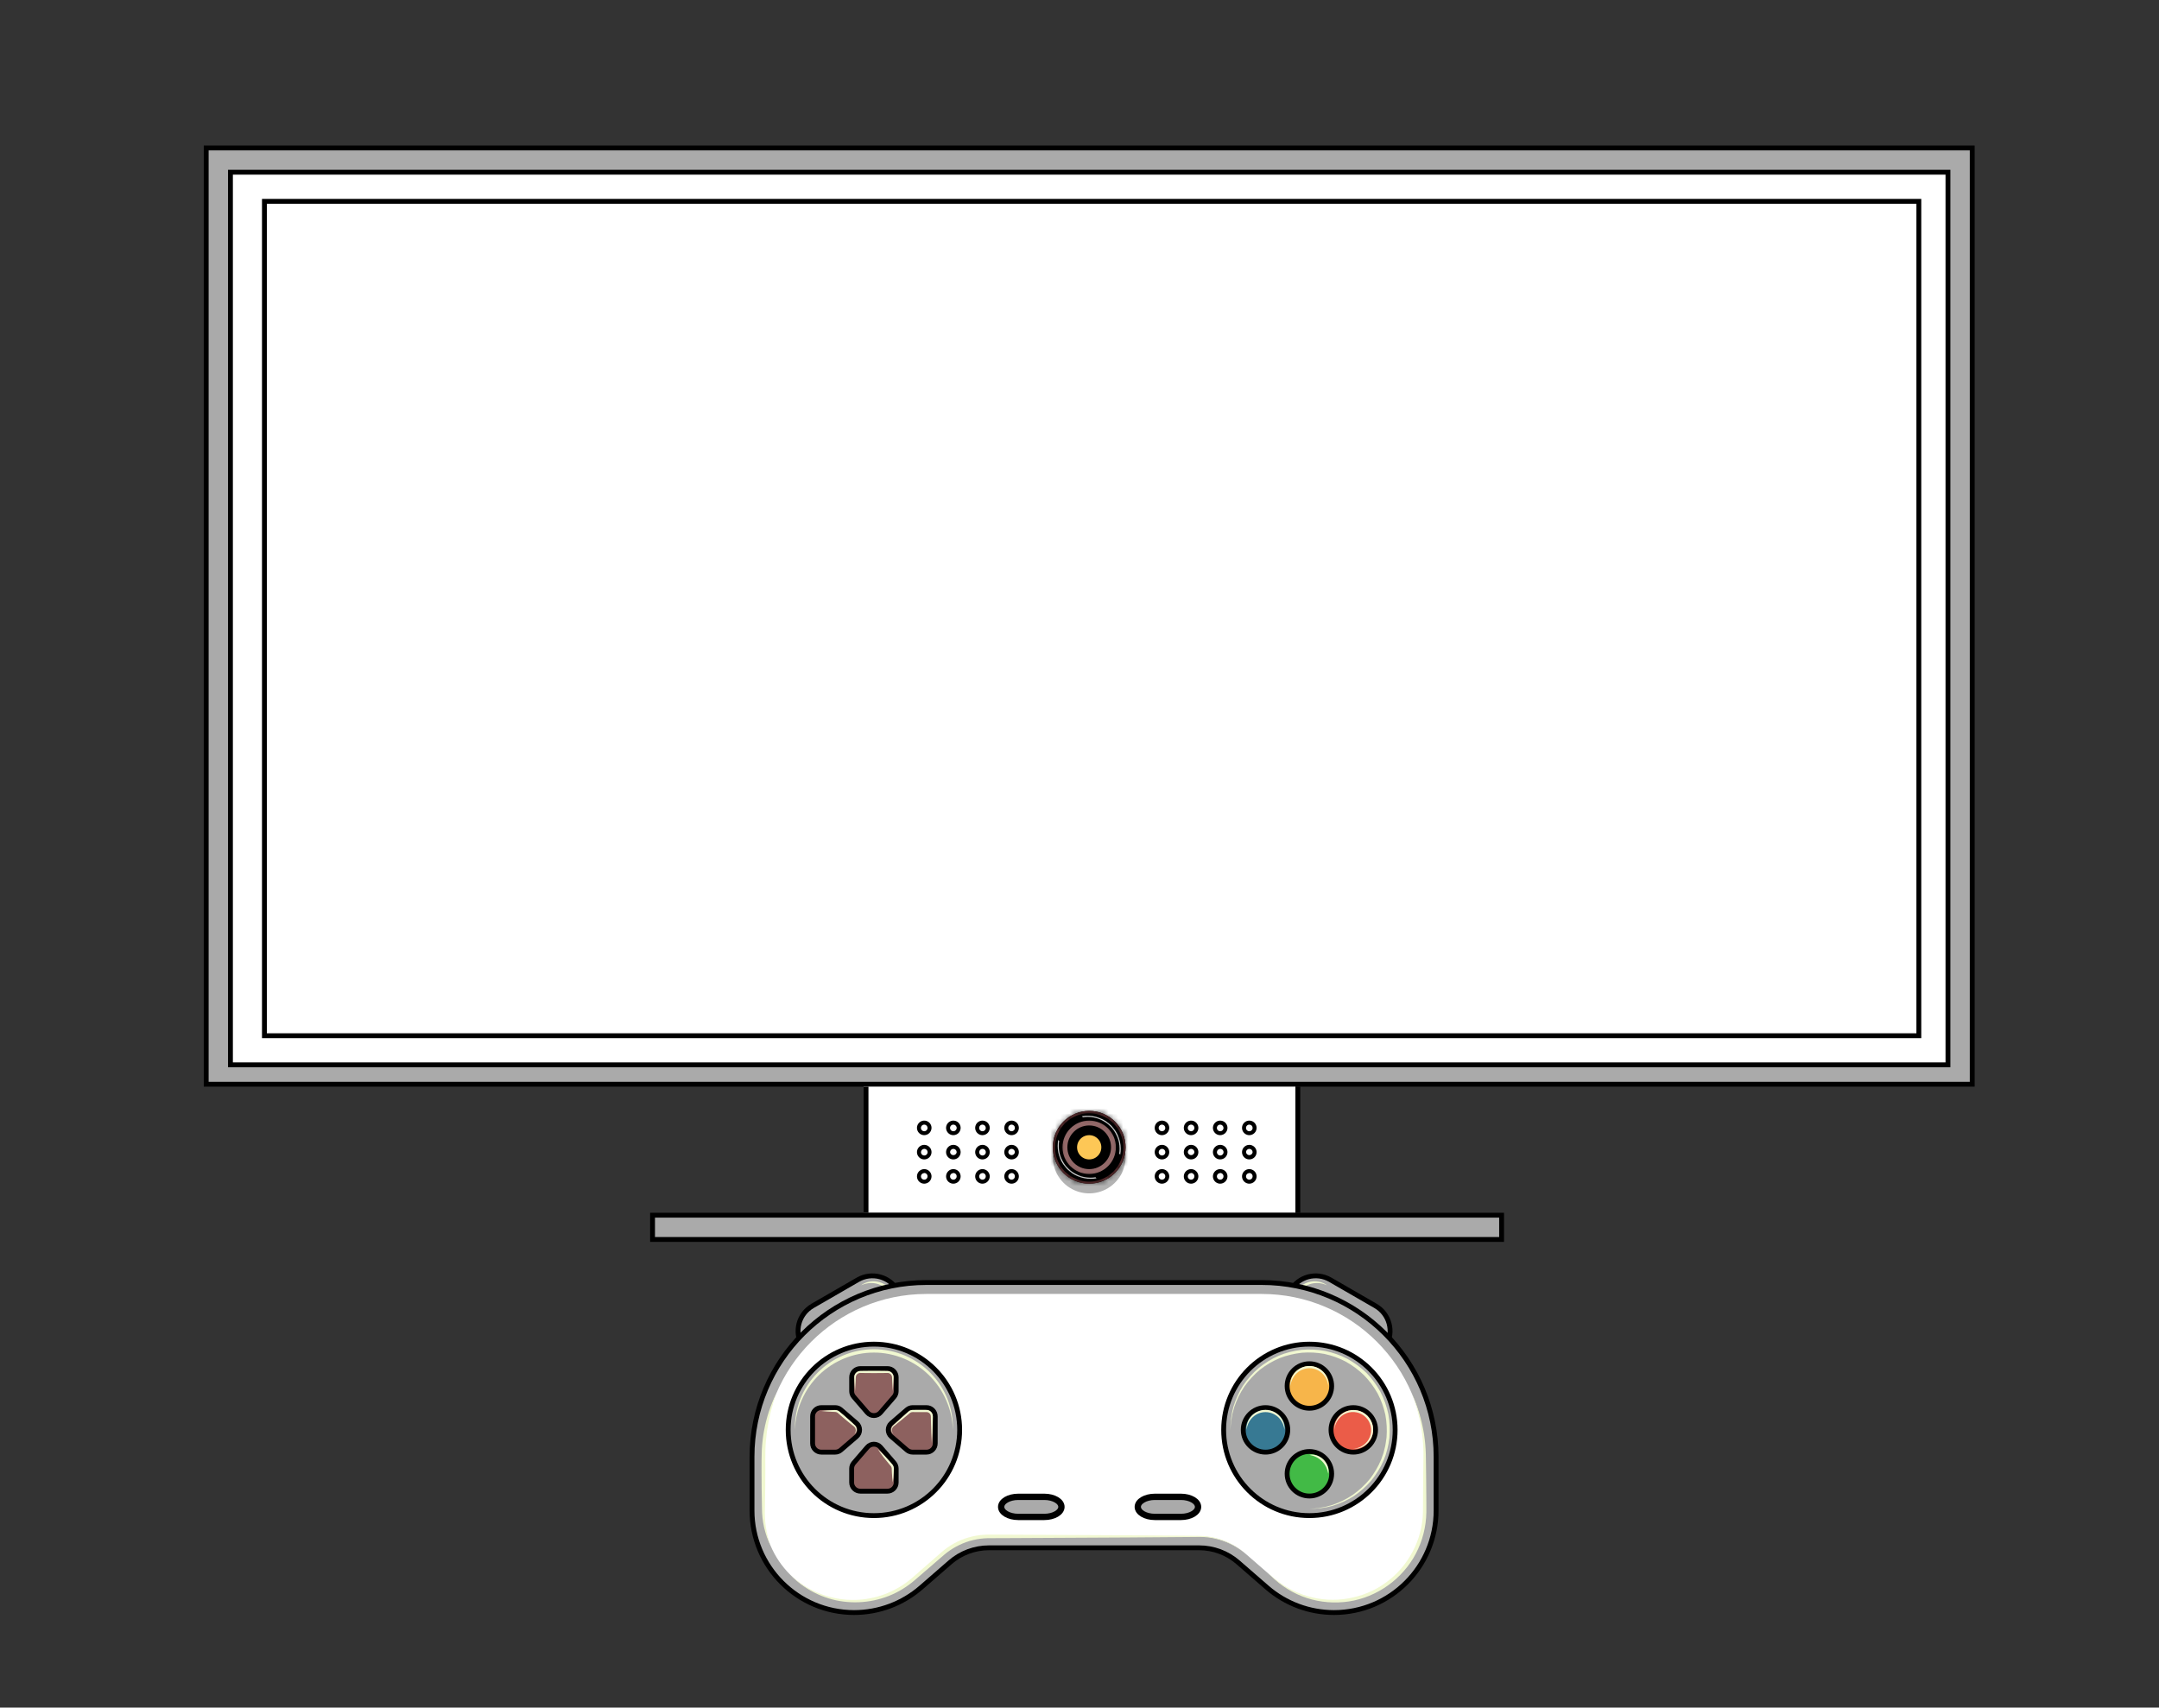 <svg width="445" height="352" viewBox="0 0 445 352" fill="none" xmlns="http://www.w3.org/2000/svg">
<rect x="0" y="0" width="445" height="352" fill="#333333" stroke="none"/>
<rect x="42.5" y="30.5" width="364" height="193" fill="#aaaaaa" stroke="black"/>
<rect x="47.5" y="35.5" width="354" height="184" fill="white" stroke="black"/>
<rect x="54.5" y="41.5" width="341" height="172" stroke="black"/>
<path d="M178 224H267V250H178V224Z" fill="white"/>
<rect x="134.5" y="250.5" width="175" height="5" fill="#aaaaaa" stroke="black"/>
<path d="M190.508 234C190.211 234.002 189.92 233.915 189.672 233.751C189.424 233.586 189.23 233.352 189.116 233.078C189.001 232.803 188.971 232.501 189.028 232.209C189.086 231.918 189.229 231.65 189.439 231.439C189.65 231.229 189.918 231.086 190.209 231.028C190.501 230.971 190.803 231.001 191.078 231.116C191.352 231.23 191.586 231.424 191.751 231.672C191.915 231.92 192.002 232.211 192 232.508C191.996 232.902 191.837 233.279 191.558 233.558C191.279 233.837 190.902 233.996 190.508 234ZM190.508 231.823C190.372 231.822 190.239 231.861 190.125 231.935C190.012 232.009 189.923 232.115 189.87 232.24C189.817 232.365 189.802 232.503 189.827 232.637C189.853 232.77 189.917 232.893 190.013 232.989C190.108 233.086 190.23 233.152 190.363 233.179C190.496 233.206 190.635 233.193 190.76 233.142C190.886 233.09 190.993 233.002 191.069 232.889C191.144 232.777 191.185 232.644 191.185 232.508C191.183 232.329 191.111 232.157 190.985 232.029C190.859 231.901 190.688 231.828 190.508 231.823Z" fill="black"/>
<path d="M239.508 234C239.211 234.002 238.92 233.915 238.672 233.751C238.424 233.586 238.23 233.352 238.116 233.078C238.001 232.803 237.971 232.501 238.028 232.209C238.086 231.918 238.229 231.65 238.439 231.439C238.65 231.229 238.918 231.086 239.209 231.028C239.501 230.971 239.803 231.001 240.078 231.116C240.352 231.23 240.586 231.424 240.751 231.672C240.915 231.92 241.002 232.211 241 232.508C240.996 232.902 240.837 233.279 240.558 233.558C240.279 233.837 239.902 233.996 239.508 234ZM239.508 231.823C239.372 231.822 239.239 231.861 239.125 231.935C239.012 232.009 238.923 232.115 238.87 232.24C238.817 232.365 238.802 232.503 238.827 232.637C238.853 232.77 238.917 232.893 239.013 232.989C239.108 233.086 239.23 233.152 239.363 233.179C239.496 233.206 239.635 233.193 239.76 233.142C239.886 233.09 239.993 233.002 240.069 232.889C240.144 232.777 240.185 232.644 240.185 232.508C240.183 232.329 240.111 232.157 239.985 232.029C239.859 231.901 239.688 231.828 239.508 231.823Z" fill="black"/>
<path d="M202.508 234C202.211 234.002 201.92 233.915 201.672 233.751C201.424 233.586 201.23 233.352 201.116 233.078C201.001 232.803 200.971 232.501 201.028 232.209C201.086 231.918 201.229 231.65 201.439 231.439C201.65 231.229 201.918 231.086 202.209 231.028C202.501 230.971 202.803 231.001 203.078 231.116C203.352 231.23 203.586 231.424 203.751 231.672C203.915 231.92 204.002 232.211 204 232.508C203.996 232.902 203.837 233.279 203.558 233.558C203.279 233.837 202.902 233.996 202.508 234ZM202.508 231.823C202.372 231.822 202.239 231.861 202.125 231.935C202.012 232.009 201.923 232.115 201.87 232.24C201.817 232.365 201.802 232.503 201.827 232.637C201.853 232.77 201.917 232.893 202.013 232.989C202.108 233.086 202.23 233.152 202.363 233.179C202.496 233.206 202.635 233.193 202.76 233.142C202.886 233.09 202.993 233.002 203.069 232.889C203.144 232.777 203.185 232.644 203.185 232.508C203.183 232.329 203.111 232.157 202.985 232.029C202.859 231.901 202.688 231.828 202.508 231.823Z" fill="black"/>
<path d="M251.508 234C251.211 234.002 250.92 233.915 250.672 233.751C250.424 233.586 250.23 233.352 250.116 233.078C250.001 232.803 249.971 232.501 250.028 232.209C250.086 231.918 250.229 231.65 250.439 231.439C250.65 231.229 250.918 231.086 251.209 231.028C251.501 230.971 251.803 231.001 252.078 231.116C252.352 231.23 252.586 231.424 252.751 231.672C252.915 231.92 253.002 232.211 253 232.508C252.996 232.902 252.837 233.279 252.558 233.558C252.279 233.837 251.902 233.996 251.508 234ZM251.508 231.823C251.372 231.822 251.239 231.861 251.125 231.935C251.012 232.009 250.923 232.115 250.87 232.24C250.817 232.365 250.802 232.503 250.827 232.637C250.853 232.77 250.917 232.893 251.013 232.989C251.108 233.086 251.23 233.152 251.363 233.179C251.496 233.206 251.635 233.193 251.76 233.142C251.886 233.09 251.993 233.002 252.069 232.889C252.144 232.777 252.185 232.644 252.185 232.508C252.183 232.329 252.111 232.157 251.985 232.029C251.859 231.901 251.688 231.828 251.508 231.823Z" fill="black"/>
<path d="M208.5 234C208.203 234 207.913 233.912 207.666 233.747C207.419 233.581 207.227 233.347 207.113 233.072C207 232.798 206.971 232.496 207.029 232.204C207.088 231.913 207.232 231.646 207.442 231.436C207.653 231.227 207.921 231.085 208.212 231.028C208.504 230.971 208.806 231.002 209.08 231.117C209.354 231.231 209.587 231.425 209.751 231.673C209.915 231.92 210.002 232.211 210 232.508C209.998 232.905 209.839 233.284 209.558 233.564C209.277 233.843 208.896 234 208.5 234ZM208.5 231.823C208.365 231.823 208.232 231.864 208.12 231.939C208.007 232.014 207.919 232.121 207.867 232.246C207.815 232.371 207.802 232.509 207.828 232.642C207.855 232.775 207.92 232.897 208.016 232.992C208.112 233.088 208.234 233.153 208.366 233.18C208.499 233.206 208.637 233.193 208.762 233.141C208.887 233.089 208.994 233.001 209.069 232.889C209.145 232.776 209.185 232.644 209.185 232.508C209.185 232.327 209.113 232.152 208.984 232.024C208.856 231.896 208.682 231.823 208.5 231.823Z" fill="black"/>
<path d="M257.5 234C257.203 234 256.913 233.912 256.666 233.747C256.419 233.581 256.227 233.347 256.113 233.072C256 232.798 255.971 232.496 256.029 232.204C256.088 231.913 256.232 231.646 256.442 231.436C256.653 231.227 256.921 231.085 257.212 231.028C257.504 230.971 257.806 231.002 258.08 231.117C258.354 231.231 258.587 231.425 258.751 231.673C258.915 231.92 259.002 232.211 259 232.508C258.998 232.905 258.839 233.284 258.558 233.564C258.277 233.843 257.896 234 257.5 234ZM257.5 231.823C257.365 231.823 257.232 231.864 257.12 231.939C257.007 232.014 256.919 232.121 256.867 232.246C256.815 232.371 256.802 232.509 256.828 232.642C256.855 232.775 256.92 232.897 257.016 232.992C257.112 233.088 257.234 233.153 257.366 233.18C257.499 233.206 257.637 233.193 257.762 233.141C257.887 233.089 257.994 233.001 258.069 232.889C258.145 232.776 258.185 232.644 258.185 232.508C258.185 232.327 258.113 232.152 257.984 232.024C257.856 231.896 257.682 231.823 257.5 231.823Z" fill="black"/>
<path d="M196.5 234C196.203 234 195.913 233.912 195.666 233.747C195.419 233.581 195.227 233.347 195.113 233.072C195 232.798 194.971 232.496 195.029 232.204C195.088 231.913 195.232 231.646 195.442 231.436C195.653 231.227 195.921 231.085 196.212 231.028C196.504 230.971 196.806 231.002 197.08 231.117C197.354 231.231 197.587 231.425 197.751 231.673C197.915 231.92 198.002 232.211 198 232.508C197.998 232.905 197.839 233.284 197.558 233.564C197.277 233.843 196.896 234 196.5 234ZM196.5 231.823C196.365 231.823 196.232 231.864 196.12 231.939C196.007 232.014 195.919 232.121 195.867 232.246C195.815 232.371 195.802 232.509 195.828 232.642C195.855 232.775 195.92 232.897 196.016 232.992C196.112 233.088 196.234 233.153 196.366 233.18C196.499 233.206 196.637 233.193 196.762 233.141C196.887 233.089 196.994 233.001 197.069 232.889C197.145 232.776 197.185 232.644 197.185 232.508C197.185 232.327 197.113 232.152 196.984 232.024C196.856 231.896 196.682 231.823 196.5 231.823Z" fill="black"/>
<path d="M245.5 234C245.203 234 244.913 233.912 244.666 233.747C244.419 233.581 244.227 233.347 244.113 233.072C244 232.798 243.971 232.496 244.029 232.204C244.088 231.913 244.232 231.646 244.442 231.436C244.653 231.227 244.921 231.085 245.212 231.028C245.504 230.971 245.806 231.002 246.08 231.117C246.354 231.231 246.587 231.425 246.751 231.673C246.915 231.92 247.002 232.211 247 232.508C246.998 232.905 246.839 233.284 246.558 233.564C246.277 233.843 245.896 234 245.5 234ZM245.5 231.823C245.365 231.823 245.232 231.864 245.12 231.939C245.007 232.014 244.919 232.121 244.867 232.246C244.815 232.371 244.802 232.509 244.828 232.642C244.855 232.775 244.92 232.897 245.016 232.992C245.112 233.088 245.234 233.153 245.366 233.18C245.499 233.206 245.637 233.193 245.762 233.141C245.887 233.089 245.994 233.001 246.069 232.889C246.145 232.776 246.185 232.644 246.185 232.508C246.185 232.327 246.113 232.152 245.984 232.024C245.856 231.896 245.682 231.823 245.5 231.823Z" fill="black"/>
<path d="M190.508 239C190.211 239.002 189.92 238.915 189.672 238.751C189.424 238.586 189.23 238.352 189.116 238.078C189.001 237.803 188.971 237.501 189.028 237.209C189.086 236.918 189.229 236.65 189.439 236.439C189.65 236.229 189.918 236.086 190.209 236.028C190.501 235.971 190.803 236.001 191.078 236.116C191.352 236.23 191.586 236.424 191.751 236.672C191.915 236.92 192.002 237.211 192 237.508C191.998 237.903 191.84 238.281 191.561 238.561C191.281 238.84 190.903 238.998 190.508 239ZM190.508 236.823C190.327 236.825 190.154 236.898 190.026 237.026C189.898 237.154 189.825 237.327 189.823 237.508C189.823 237.644 189.864 237.776 189.939 237.889C190.014 238.001 190.121 238.089 190.246 238.141C190.371 238.193 190.509 238.206 190.642 238.18C190.775 238.153 190.897 238.088 190.992 237.992C191.088 237.897 191.153 237.775 191.18 237.642C191.206 237.509 191.193 237.371 191.141 237.246C191.089 237.121 191.001 237.014 190.889 236.939C190.776 236.864 190.644 236.823 190.508 236.823Z" fill="black"/>
<path d="M239.508 239C239.211 239.002 238.92 238.915 238.672 238.751C238.424 238.586 238.23 238.352 238.116 238.078C238.001 237.803 237.971 237.501 238.028 237.209C238.086 236.918 238.229 236.65 238.439 236.439C238.65 236.229 238.918 236.086 239.209 236.028C239.501 235.971 239.803 236.001 240.078 236.116C240.352 236.23 240.586 236.424 240.751 236.672C240.915 236.92 241.002 237.211 241 237.508C240.998 237.903 240.84 238.281 240.561 238.561C240.281 238.84 239.903 238.998 239.508 239ZM239.508 236.823C239.327 236.825 239.154 236.898 239.026 237.026C238.898 237.154 238.825 237.327 238.823 237.508C238.823 237.644 238.864 237.776 238.939 237.889C239.014 238.001 239.121 238.089 239.246 238.141C239.371 238.193 239.509 238.206 239.642 238.18C239.775 238.153 239.897 238.088 239.992 237.992C240.088 237.897 240.153 237.775 240.18 237.642C240.206 237.509 240.193 237.371 240.141 237.246C240.089 237.121 240.001 237.014 239.889 236.939C239.776 236.864 239.644 236.823 239.508 236.823Z" fill="black"/>
<path d="M202.508 239C202.211 239.002 201.92 238.915 201.672 238.751C201.424 238.586 201.23 238.352 201.116 238.078C201.001 237.803 200.971 237.501 201.028 237.209C201.086 236.918 201.229 236.65 201.439 236.439C201.65 236.229 201.918 236.086 202.209 236.028C202.501 235.971 202.803 236.001 203.078 236.116C203.352 236.23 203.586 236.424 203.751 236.672C203.915 236.92 204.002 237.211 204 237.508C203.998 237.903 203.84 238.281 203.561 238.561C203.281 238.84 202.903 238.998 202.508 239ZM202.508 236.823C202.327 236.825 202.154 236.898 202.026 237.026C201.898 237.154 201.825 237.327 201.823 237.508C201.823 237.644 201.864 237.776 201.939 237.889C202.014 238.001 202.121 238.089 202.246 238.141C202.371 238.193 202.509 238.206 202.642 238.18C202.775 238.153 202.897 238.088 202.992 237.992C203.088 237.897 203.153 237.775 203.18 237.642C203.206 237.509 203.193 237.371 203.141 237.246C203.089 237.121 203.001 237.014 202.889 236.939C202.776 236.864 202.644 236.823 202.508 236.823Z" fill="black"/>
<path d="M251.508 239C251.211 239.002 250.92 238.915 250.672 238.751C250.424 238.586 250.23 238.352 250.116 238.078C250.001 237.803 249.971 237.501 250.028 237.209C250.086 236.918 250.229 236.65 250.439 236.439C250.65 236.229 250.918 236.086 251.209 236.028C251.501 235.971 251.803 236.001 252.078 236.116C252.352 236.23 252.586 236.424 252.751 236.672C252.915 236.92 253.002 237.211 253 237.508C252.998 237.903 252.84 238.281 252.561 238.561C252.281 238.84 251.903 238.998 251.508 239ZM251.508 236.823C251.327 236.825 251.154 236.898 251.026 237.026C250.898 237.154 250.825 237.327 250.823 237.508C250.823 237.644 250.864 237.776 250.939 237.889C251.014 238.001 251.121 238.089 251.246 238.141C251.371 238.193 251.509 238.206 251.642 238.18C251.775 238.153 251.897 238.088 251.992 237.992C252.088 237.897 252.153 237.775 252.18 237.642C252.206 237.509 252.193 237.371 252.141 237.246C252.089 237.121 252.001 237.014 251.889 236.939C251.776 236.864 251.644 236.823 251.508 236.823Z" fill="black"/>
<path d="M208.5 239C208.203 239 207.913 238.912 207.666 238.747C207.419 238.581 207.227 238.347 207.113 238.072C207 237.798 206.971 237.496 207.029 237.204C207.088 236.913 207.232 236.646 207.442 236.436C207.653 236.227 207.921 236.085 208.212 236.028C208.504 235.971 208.806 236.002 209.08 236.117C209.354 236.231 209.587 236.425 209.751 236.673C209.915 236.92 210.002 237.211 210 237.508C210 237.705 209.961 237.899 209.886 238.081C209.81 238.262 209.7 238.427 209.56 238.566C209.421 238.705 209.255 238.814 209.073 238.889C208.891 238.963 208.697 239.001 208.5 239ZM208.5 236.823C208.32 236.826 208.148 236.899 208.021 237.027C207.894 237.155 207.823 237.328 207.823 237.508C207.842 237.676 207.921 237.831 208.047 237.943C208.173 238.056 208.335 238.118 208.504 238.118C208.673 238.118 208.836 238.056 208.961 237.943C209.087 237.831 209.166 237.676 209.185 237.508C209.183 237.327 209.11 237.154 208.982 237.026C208.854 236.898 208.681 236.825 208.5 236.823Z" fill="black"/>
<path d="M257.5 239C257.203 239 256.913 238.912 256.666 238.747C256.419 238.581 256.227 238.347 256.113 238.072C256 237.798 255.971 237.496 256.029 237.204C256.088 236.913 256.232 236.646 256.442 236.436C256.653 236.227 256.921 236.085 257.212 236.028C257.504 235.971 257.806 236.002 258.08 236.117C258.354 236.231 258.587 236.425 258.751 236.673C258.915 236.92 259.002 237.211 259 237.508C259 237.705 258.961 237.899 258.886 238.081C258.81 238.262 258.7 238.427 258.56 238.566C258.421 238.705 258.255 238.814 258.073 238.889C257.891 238.963 257.697 239.001 257.5 239ZM257.5 236.823C257.32 236.826 257.148 236.899 257.021 237.027C256.894 237.155 256.823 237.328 256.823 237.508C256.842 237.676 256.921 237.831 257.047 237.943C257.173 238.056 257.335 238.118 257.504 238.118C257.673 238.118 257.836 238.056 257.961 237.943C258.087 237.831 258.166 237.676 258.185 237.508C258.183 237.327 258.11 237.154 257.982 237.026C257.854 236.898 257.681 236.825 257.5 236.823Z" fill="black"/>
<path d="M196.5 239C196.203 239 195.913 238.912 195.666 238.747C195.419 238.581 195.227 238.347 195.113 238.072C195 237.798 194.971 237.496 195.029 237.204C195.088 236.913 195.232 236.646 195.442 236.436C195.653 236.227 195.921 236.085 196.212 236.028C196.504 235.971 196.806 236.002 197.08 236.117C197.354 236.231 197.587 236.425 197.751 236.673C197.915 236.92 198.002 237.211 198 237.508C198 237.705 197.961 237.899 197.886 238.081C197.81 238.262 197.7 238.427 197.56 238.566C197.421 238.705 197.255 238.814 197.073 238.889C196.891 238.963 196.697 239.001 196.5 239ZM196.5 236.823C196.32 236.826 196.148 236.899 196.021 237.027C195.894 237.155 195.823 237.328 195.823 237.508C195.842 237.676 195.921 237.831 196.047 237.943C196.173 238.056 196.335 238.118 196.504 238.118C196.673 238.118 196.836 238.056 196.961 237.943C197.087 237.831 197.166 237.676 197.185 237.508C197.183 237.327 197.11 237.154 196.982 237.026C196.854 236.898 196.681 236.825 196.5 236.823Z" fill="black"/>
<path d="M245.5 239C245.203 239 244.913 238.912 244.666 238.747C244.419 238.581 244.227 238.347 244.113 238.072C244 237.798 243.971 237.496 244.029 237.204C244.088 236.913 244.232 236.646 244.442 236.436C244.653 236.227 244.921 236.085 245.212 236.028C245.504 235.971 245.806 236.002 246.08 236.117C246.354 236.231 246.587 236.425 246.751 236.673C246.915 236.92 247.002 237.211 247 237.508C247 237.705 246.961 237.899 246.886 238.081C246.81 238.262 246.7 238.427 246.56 238.566C246.421 238.705 246.255 238.814 246.073 238.889C245.891 238.963 245.697 239.001 245.5 239ZM245.5 236.823C245.32 236.826 245.148 236.899 245.021 237.027C244.894 237.155 244.823 237.328 244.823 237.508C244.842 237.676 244.921 237.831 245.047 237.943C245.173 238.056 245.335 238.118 245.504 238.118C245.673 238.118 245.836 238.056 245.961 237.943C246.087 237.831 246.166 237.676 246.185 237.508C246.183 237.327 246.11 237.154 245.982 237.026C245.854 236.898 245.681 236.825 245.5 236.823Z" fill="black"/>
<path d="M190.5 244C190.203 244 189.913 243.912 189.667 243.747C189.42 243.582 189.228 243.348 189.114 243.074C189.001 242.8 188.971 242.498 189.029 242.207C189.087 241.916 189.23 241.649 189.439 241.439C189.649 241.23 189.916 241.087 190.207 241.029C190.498 240.971 190.8 241.001 191.074 241.114C191.348 241.228 191.582 241.42 191.747 241.667C191.912 241.913 192 242.203 192 242.5C191.998 242.897 191.839 243.277 191.558 243.558C191.277 243.839 190.897 243.998 190.5 244ZM190.5 241.82C190.365 241.82 190.234 241.86 190.122 241.934C190.01 242.009 189.923 242.115 189.871 242.24C189.82 242.364 189.806 242.501 189.833 242.633C189.859 242.765 189.924 242.886 190.019 242.981C190.114 243.076 190.235 243.141 190.367 243.167C190.499 243.193 190.636 243.18 190.76 243.129C190.885 243.077 190.991 242.99 191.066 242.878C191.14 242.766 191.18 242.635 191.18 242.5C191.183 242.409 191.167 242.318 191.133 242.233C191.1 242.148 191.051 242.071 190.987 242.005C190.924 241.94 190.848 241.887 190.765 241.851C190.681 241.815 190.591 241.796 190.5 241.795V241.82Z" fill="black"/>
<path d="M239.5 244C239.203 244 238.913 243.912 238.667 243.747C238.42 243.582 238.228 243.348 238.114 243.074C238.001 242.8 237.971 242.498 238.029 242.207C238.087 241.916 238.23 241.649 238.439 241.439C238.649 241.23 238.916 241.087 239.207 241.029C239.498 240.971 239.8 241.001 240.074 241.114C240.348 241.228 240.582 241.42 240.747 241.667C240.912 241.913 241 242.203 241 242.5C240.998 242.897 240.839 243.277 240.558 243.558C240.277 243.839 239.897 243.998 239.5 244ZM239.5 241.82C239.365 241.82 239.234 241.86 239.122 241.934C239.01 242.009 238.923 242.115 238.871 242.24C238.82 242.364 238.806 242.501 238.833 242.633C238.859 242.765 238.924 242.886 239.019 242.981C239.114 243.076 239.235 243.141 239.367 243.167C239.499 243.193 239.636 243.18 239.76 243.129C239.885 243.077 239.991 242.99 240.066 242.878C240.14 242.766 240.18 242.635 240.18 242.5C240.183 242.409 240.167 242.318 240.133 242.233C240.1 242.148 240.051 242.071 239.987 242.005C239.924 241.94 239.848 241.887 239.765 241.851C239.681 241.815 239.591 241.796 239.5 241.795V241.82Z" fill="black"/>
<path d="M202.5 244C202.203 244 201.913 243.912 201.667 243.747C201.42 243.582 201.228 243.348 201.114 243.074C201.001 242.8 200.971 242.498 201.029 242.207C201.087 241.916 201.23 241.649 201.439 241.439C201.649 241.23 201.916 241.087 202.207 241.029C202.498 240.971 202.8 241.001 203.074 241.114C203.348 241.228 203.582 241.42 203.747 241.667C203.912 241.913 204 242.203 204 242.5C203.998 242.897 203.839 243.277 203.558 243.558C203.277 243.839 202.897 243.998 202.5 244ZM202.5 241.82C202.365 241.82 202.234 241.86 202.122 241.934C202.01 242.009 201.923 242.115 201.871 242.24C201.82 242.364 201.806 242.501 201.833 242.633C201.859 242.765 201.924 242.886 202.019 242.981C202.114 243.076 202.235 243.141 202.367 243.167C202.499 243.193 202.636 243.18 202.76 243.129C202.885 243.077 202.991 242.99 203.066 242.878C203.14 242.766 203.18 242.635 203.18 242.5C203.183 242.409 203.167 242.318 203.133 242.233C203.1 242.148 203.051 242.071 202.987 242.005C202.924 241.94 202.848 241.887 202.765 241.851C202.681 241.815 202.591 241.796 202.5 241.795V241.82Z" fill="black"/>
<path d="M251.5 244C251.203 244 250.913 243.912 250.667 243.747C250.42 243.582 250.228 243.348 250.114 243.074C250.001 242.8 249.971 242.498 250.029 242.207C250.087 241.916 250.23 241.649 250.439 241.439C250.649 241.23 250.916 241.087 251.207 241.029C251.498 240.971 251.8 241.001 252.074 241.114C252.348 241.228 252.582 241.42 252.747 241.667C252.912 241.913 253 242.203 253 242.5C252.998 242.897 252.839 243.277 252.558 243.558C252.277 243.839 251.897 243.998 251.5 244ZM251.5 241.82C251.365 241.82 251.234 241.86 251.122 241.934C251.01 242.009 250.923 242.115 250.871 242.24C250.82 242.364 250.806 242.501 250.833 242.633C250.859 242.765 250.924 242.886 251.019 242.981C251.114 243.076 251.235 243.141 251.367 243.167C251.499 243.193 251.636 243.18 251.76 243.129C251.885 243.077 251.991 242.99 252.066 242.878C252.14 242.766 252.18 242.635 252.18 242.5C252.183 242.409 252.167 242.318 252.133 242.233C252.1 242.148 252.051 242.071 251.987 242.005C251.924 241.94 251.848 241.887 251.765 241.851C251.681 241.815 251.591 241.796 251.5 241.795V241.82Z" fill="black"/>
<path d="M208.492 244C208.195 243.998 207.906 243.909 207.661 243.743C207.415 243.577 207.224 243.343 207.112 243.068C207 242.794 206.971 242.493 207.03 242.202C207.089 241.912 207.232 241.645 207.442 241.436C207.652 241.227 207.92 241.085 208.21 241.028C208.501 240.971 208.802 241.001 209.076 241.115C209.35 241.229 209.583 241.421 209.748 241.667C209.912 241.914 210 242.204 210 242.5C210 242.698 209.961 242.893 209.885 243.076C209.809 243.258 209.698 243.424 209.558 243.564C209.418 243.703 209.251 243.813 209.068 243.888C208.885 243.963 208.689 244.001 208.492 244ZM208.492 241.82C208.358 241.821 208.227 241.863 208.116 241.938C208.005 242.014 207.919 242.121 207.869 242.245C207.819 242.37 207.807 242.506 207.834 242.638C207.861 242.769 207.926 242.89 208.022 242.984C208.117 243.078 208.239 243.142 208.37 243.168C208.502 243.193 208.638 243.179 208.762 243.128C208.886 243.076 208.992 242.989 209.066 242.877C209.141 242.765 209.18 242.634 209.18 242.5C209.184 242.408 209.168 242.316 209.135 242.23C209.102 242.144 209.052 242.066 208.987 242C208.923 241.934 208.846 241.882 208.76 241.847C208.675 241.811 208.584 241.794 208.492 241.795V241.82Z" fill="black"/>
<path d="M257.492 244C257.195 243.998 256.906 243.909 256.661 243.743C256.415 243.577 256.224 243.343 256.112 243.068C256 242.794 255.971 242.493 256.03 242.202C256.089 241.912 256.232 241.645 256.442 241.436C256.652 241.227 256.92 241.085 257.21 241.028C257.501 240.971 257.802 241.001 258.076 241.115C258.35 241.229 258.583 241.421 258.748 241.667C258.912 241.914 259 242.204 259 242.5C259 242.698 258.961 242.893 258.885 243.076C258.809 243.258 258.698 243.424 258.558 243.564C258.418 243.703 258.251 243.813 258.068 243.888C257.885 243.963 257.689 244.001 257.492 244ZM257.492 241.82C257.358 241.821 257.227 241.863 257.116 241.938C257.005 242.014 256.919 242.121 256.869 242.245C256.819 242.37 256.807 242.506 256.834 242.638C256.861 242.769 256.926 242.89 257.022 242.984C257.117 243.078 257.239 243.142 257.37 243.168C257.502 243.193 257.638 243.179 257.762 243.128C257.886 243.076 257.992 242.989 258.066 242.877C258.141 242.765 258.18 242.634 258.18 242.5C258.184 242.408 258.168 242.316 258.135 242.23C258.102 242.144 258.052 242.066 257.987 242C257.923 241.934 257.846 241.882 257.76 241.847C257.675 241.811 257.584 241.794 257.492 241.795V241.82Z" fill="black"/>
<path d="M196.492 244C196.195 243.998 195.906 243.909 195.661 243.743C195.415 243.577 195.224 243.343 195.112 243.068C195 242.794 194.971 242.493 195.03 242.202C195.089 241.912 195.232 241.645 195.442 241.436C195.652 241.227 195.92 241.085 196.21 241.028C196.501 240.971 196.802 241.001 197.076 241.115C197.35 241.229 197.583 241.421 197.748 241.667C197.912 241.914 198 242.204 198 242.5C198 242.698 197.961 242.893 197.885 243.076C197.809 243.258 197.698 243.424 197.558 243.564C197.418 243.703 197.251 243.813 197.068 243.888C196.885 243.963 196.689 244.001 196.492 244ZM196.492 241.82C196.358 241.821 196.227 241.863 196.116 241.938C196.005 242.014 195.919 242.121 195.869 242.245C195.819 242.37 195.807 242.506 195.834 242.638C195.861 242.769 195.926 242.89 196.022 242.984C196.117 243.078 196.239 243.142 196.37 243.168C196.502 243.193 196.638 243.179 196.762 243.128C196.886 243.076 196.992 242.989 197.066 242.877C197.141 242.765 197.18 242.634 197.18 242.5C197.184 242.408 197.168 242.316 197.135 242.23C197.102 242.144 197.052 242.066 196.987 242C196.923 241.934 196.846 241.882 196.761 241.847C196.675 241.811 196.584 241.794 196.492 241.795V241.82Z" fill="black"/>
<path d="M245.492 244C245.195 243.998 244.906 243.909 244.661 243.743C244.415 243.577 244.224 243.343 244.112 243.068C244 242.794 243.971 242.493 244.03 242.202C244.089 241.912 244.232 241.645 244.442 241.436C244.652 241.227 244.92 241.085 245.21 241.028C245.501 240.971 245.802 241.001 246.076 241.115C246.35 241.229 246.583 241.421 246.748 241.667C246.912 241.914 247 242.204 247 242.5C247 242.698 246.961 242.893 246.885 243.076C246.809 243.258 246.698 243.424 246.558 243.564C246.418 243.703 246.251 243.813 246.068 243.888C245.885 243.963 245.689 244.001 245.492 244ZM245.492 241.82C245.358 241.821 245.227 241.863 245.116 241.938C245.005 242.014 244.919 242.121 244.869 242.245C244.819 242.37 244.807 242.506 244.834 242.638C244.861 242.769 244.926 242.89 245.022 242.984C245.117 243.078 245.239 243.142 245.37 243.168C245.502 243.193 245.638 243.179 245.762 243.128C245.886 243.076 245.992 242.989 246.066 242.877C246.141 242.765 246.18 242.634 246.18 242.5C246.184 242.408 246.168 242.316 246.135 242.23C246.102 242.144 246.052 242.066 245.987 242C245.923 241.934 245.846 241.882 245.761 241.847C245.675 241.811 245.584 241.794 245.492 241.795V241.82Z" fill="black"/>
<path d="M224.507 231C223.023 230.999 221.573 231.437 220.338 232.261C219.104 233.084 218.142 234.255 217.573 235.625C217.004 236.995 216.855 238.504 217.143 239.959C217.432 241.414 218.146 242.751 219.194 243.801C220.243 244.85 221.579 245.565 223.034 245.855C224.489 246.145 225.998 245.997 227.369 245.43C228.739 244.862 229.911 243.901 230.736 242.667C231.56 241.434 232 239.984 232 238.5C231.996 236.513 231.206 234.609 229.802 233.203C228.397 231.798 226.494 231.005 224.507 231Z" fill="black" fill-opacity="0.3"/>
<path d="M231 236.5C231 240.09 228.09 243 224.5 243C220.91 243 218 240.09 218 236.5C218 232.91 220.91 230 224.5 230C228.09 230 231 232.91 231 236.5Z" fill="#926868" stroke="black" stroke-width="2"/>
<mask id="path-32-inside-1_37_2" fill="white">
<path d="M224.507 244C223.023 244.001 221.572 243.562 220.338 242.739C219.103 241.915 218.141 240.744 217.572 239.373C217.004 238.003 216.855 236.494 217.144 235.039C217.433 233.583 218.147 232.246 219.197 231.197C220.246 230.147 221.583 229.433 223.039 229.144C224.494 228.855 226.003 229.004 227.373 229.572C228.744 230.141 229.915 231.103 230.739 232.338C231.562 233.572 232.001 235.023 232 236.507C231.996 238.493 231.206 240.397 229.801 241.801C228.397 243.206 226.493 243.996 224.507 244ZM224.507 229.484C223.113 229.483 221.751 229.894 220.592 230.668C219.432 231.441 218.529 232.54 217.994 233.827C217.46 235.114 217.32 236.531 217.591 237.898C217.862 239.264 218.532 240.52 219.517 241.506C220.502 242.492 221.757 243.163 223.123 243.436C224.49 243.708 225.906 243.569 227.194 243.036C228.481 242.503 229.582 241.6 230.356 240.442C231.13 239.283 231.544 237.921 231.544 236.528C231.542 234.661 230.8 232.872 229.481 231.551C228.162 230.231 226.373 229.488 224.507 229.484Z"/>
</mask>
<path d="M224.507 244C223.023 244.001 221.572 243.562 220.338 242.739C219.103 241.915 218.141 240.744 217.572 239.373C217.004 238.003 216.855 236.494 217.144 235.039C217.433 233.583 218.147 232.246 219.197 231.197C220.246 230.147 221.583 229.433 223.039 229.144C224.494 228.855 226.003 229.004 227.373 229.572C228.744 230.141 229.915 231.103 230.739 232.338C231.562 233.572 232.001 235.023 232 236.507C231.996 238.493 231.206 240.397 229.801 241.801C228.397 243.206 226.493 243.996 224.507 244ZM224.507 229.484C223.113 229.483 221.751 229.894 220.592 230.668C219.432 231.441 218.529 232.54 217.994 233.827C217.46 235.114 217.32 236.531 217.591 237.898C217.862 239.264 218.532 240.52 219.517 241.506C220.502 242.492 221.757 243.163 223.123 243.436C224.49 243.708 225.906 243.569 227.194 243.036C228.481 242.503 229.582 241.6 230.356 240.442C231.13 239.283 231.544 237.921 231.544 236.528C231.542 234.661 230.8 232.872 229.481 231.551C228.162 230.231 226.373 229.488 224.507 229.484Z" fill="#6E3638"/>
<path d="M224.507 244L224.509 246L224.511 246L224.507 244ZM232 236.507L234 236.511L234 236.509L232 236.507ZM224.507 229.484L224.511 227.484L224.509 227.484L224.507 229.484ZM231.544 236.528L233.544 236.528L233.544 236.526L231.544 236.528ZM224.505 242C223.417 242.001 222.353 241.679 221.448 241.075L219.228 244.403C220.791 245.446 222.629 246.002 224.509 246L224.505 242ZM221.448 241.075C220.542 240.471 219.837 239.612 219.42 238.607L215.725 240.14C216.445 241.876 217.664 243.359 219.228 244.403L221.448 241.075ZM219.42 238.607C219.003 237.602 218.893 236.496 219.105 235.428L215.182 234.649C214.816 236.492 215.005 238.403 215.725 240.14L219.42 238.607ZM219.105 235.428C219.318 234.361 219.841 233.38 220.611 232.611L217.782 229.782C216.453 231.112 215.548 232.805 215.182 234.649L219.105 235.428ZM220.611 232.611C221.38 231.841 222.361 231.317 223.428 231.105L222.649 227.182C220.805 227.548 219.112 228.453 217.782 229.782L220.611 232.611ZM223.428 231.105C224.496 230.893 225.602 231.003 226.607 231.42L228.14 227.725C226.403 227.005 224.492 226.816 222.649 227.182L223.428 231.105ZM226.607 231.42C227.612 231.837 228.471 232.542 229.075 233.448L232.403 231.228C231.359 229.664 229.876 228.445 228.14 227.725L226.607 231.42ZM229.075 233.448C229.679 234.353 230.001 235.417 230 236.505L234 236.509C234.002 234.629 233.446 232.791 232.403 231.228L229.075 233.448ZM230 236.503C229.997 237.96 229.417 239.357 228.387 240.387L231.215 243.216C232.994 241.437 233.995 239.026 234 236.511L230 236.503ZM228.387 240.387C227.357 241.417 225.96 241.997 224.503 242L224.511 246C227.026 245.995 229.437 244.994 231.215 243.216L228.387 240.387ZM224.509 227.484C222.72 227.482 220.97 228.011 219.482 229.004L221.701 232.331C222.531 231.778 223.507 231.483 224.505 231.484L224.509 227.484ZM219.482 229.004C217.994 229.996 216.833 231.408 216.147 233.061L219.842 234.594C220.224 233.672 220.871 232.885 221.701 232.331L219.482 229.004ZM216.147 233.061C215.461 234.713 215.281 236.532 215.629 238.287L219.553 237.509C219.358 236.53 219.459 235.516 219.842 234.594L216.147 233.061ZM215.629 238.287C215.977 240.041 216.838 241.654 218.102 242.919L220.932 240.092C220.227 239.386 219.747 238.487 219.553 237.509L215.629 238.287ZM218.102 242.919C219.366 244.185 220.978 245.047 222.732 245.397L223.514 241.474C222.536 241.279 221.637 240.798 220.932 240.092L218.102 242.919ZM222.732 245.397C224.487 245.747 226.306 245.568 227.959 244.884L226.429 241.188C225.507 241.57 224.493 241.669 223.514 241.474L222.732 245.397ZM227.959 244.884C229.612 244.2 231.025 243.04 232.019 241.553L228.693 239.33C228.139 240.16 227.351 240.806 226.429 241.188L227.959 244.884ZM232.019 241.553C233.013 240.066 233.544 238.317 233.544 236.528L229.544 236.528C229.544 237.525 229.248 238.501 228.693 239.33L232.019 241.553ZM233.544 236.526C233.541 234.13 232.589 231.833 230.896 230.138L228.066 232.965C229.011 233.911 229.542 235.193 229.544 236.53L233.544 236.526ZM230.896 230.138C229.203 228.443 226.907 227.489 224.511 227.484L224.503 231.484C225.84 231.486 227.121 232.019 228.066 232.965L230.896 230.138Z" fill="black" mask="url(#path-32-inside-1_37_2)"/>
<mask id="path-34-inside-2_37_2" fill="white">
<path d="M223.197 230.309C223.527 230.26 223.859 230.235 224.191 230.234C225.935 230.236 227.606 230.93 228.838 232.162C230.07 233.395 230.762 235.066 230.762 236.809C230.764 237.139 230.739 237.47 230.687 237.796L230.891 238C230.962 237.607 230.998 237.208 231 236.809C231 235.814 230.783 234.831 230.362 233.93C229.941 233.028 229.328 232.229 228.565 231.59C227.803 230.951 226.909 230.487 225.948 230.23C224.986 229.974 223.98 229.931 223 230.105L223.197 230.309Z"/>
</mask>
<path d="M223.197 230.309C223.527 230.26 223.859 230.235 224.191 230.234C225.935 230.236 227.606 230.93 228.838 232.162C230.07 233.395 230.762 235.066 230.762 236.809C230.764 237.139 230.739 237.47 230.687 237.796L230.891 238C230.962 237.607 230.998 237.208 231 236.809C231 235.814 230.783 234.831 230.362 233.93C229.941 233.028 229.328 232.229 228.565 231.59C227.803 230.951 226.909 230.487 225.948 230.23C224.986 229.974 223.98 229.931 223 230.105L223.197 230.309Z" fill="#F1F2F2"/>
<path d="M223.197 230.309L221.76 231.699L222.475 232.439L223.493 232.287L223.197 230.309ZM224.191 230.234L224.194 228.234L224.188 228.234L224.191 230.234ZM230.762 236.809L228.762 236.809L228.762 236.817L228.762 236.825L230.762 236.809ZM230.687 237.796L228.712 237.478L228.55 238.488L229.273 239.21L230.687 237.796ZM230.891 238L229.477 239.415L232.183 242.119L232.86 238.354L230.891 238ZM231 236.809L233 236.818L233 236.81L231 236.809ZM223 230.105L222.65 228.136L218.95 228.793L221.562 231.495L223 230.105ZM223.493 232.287C223.726 232.252 223.96 232.235 224.195 232.234L224.188 228.234C223.757 228.235 223.327 228.268 222.902 228.331L223.493 232.287ZM224.189 232.234C225.403 232.236 226.566 232.718 227.423 233.576L230.252 230.749C228.646 229.141 226.467 228.237 224.194 228.234L224.189 232.234ZM227.423 233.576C228.28 234.434 228.762 235.597 228.762 236.809L232.762 236.809C232.762 234.536 231.859 232.356 230.252 230.749L227.423 233.576ZM228.762 236.825C228.764 237.044 228.747 237.262 228.712 237.478L232.661 238.114C232.732 237.677 232.765 237.235 232.762 236.793L228.762 236.825ZM229.273 239.21L229.477 239.415L232.305 236.585L232.101 236.381L229.273 239.21ZM232.86 238.354C232.951 237.847 232.998 237.333 233 236.818L229 236.8C228.999 237.084 228.973 237.367 228.923 237.646L232.86 238.354ZM233 236.81C233.001 235.522 232.719 234.251 232.175 233.084L228.55 234.775C228.847 235.412 229 236.106 229 236.808L233 236.81ZM232.175 233.084C231.63 231.917 230.837 230.884 229.85 230.057L227.281 233.123C227.82 233.575 228.253 234.138 228.55 234.775L232.175 233.084ZM229.85 230.057C228.863 229.23 227.707 228.63 226.463 228.298L225.432 232.163C226.111 232.344 226.742 232.672 227.281 233.123L229.85 230.057ZM226.463 228.298C225.219 227.966 223.918 227.911 222.65 228.136L223.35 232.074C224.042 231.951 224.753 231.981 225.432 232.163L226.463 228.298ZM221.562 231.495L221.76 231.699L224.635 228.919L224.438 228.715L221.562 231.495Z" fill="black" mask="url(#path-34-inside-2_37_2)"/>
<mask id="path-36-inside-3_37_2" fill="white">
<path d="M225.797 242.682C225.46 242.736 225.12 242.763 224.78 242.763C223.044 242.763 221.379 242.074 220.151 240.849C218.923 239.623 218.232 237.96 218.231 236.226C218.23 235.883 218.257 235.541 218.312 235.203L218.108 235C218.038 235.405 218.002 235.815 218 236.226C218 238.023 218.714 239.746 219.986 241.016C221.257 242.286 222.982 243 224.78 243C225.189 242.999 225.598 242.961 226 242.885L225.797 242.682Z"/>
</mask>
<path d="M225.797 242.682C225.46 242.736 225.12 242.763 224.78 242.763C223.044 242.763 221.379 242.074 220.151 240.849C218.923 239.623 218.232 237.96 218.231 236.226C218.23 235.883 218.257 235.541 218.312 235.203L218.108 235C218.038 235.405 218.002 235.815 218 236.226C218 238.023 218.714 239.746 219.986 241.016C221.257 242.286 222.982 243 224.78 243C225.189 242.999 225.598 242.961 226 242.885L225.797 242.682Z" fill="#F1F2F2"/>
<path d="M225.797 242.682L227.21 241.267L226.486 240.544L225.476 240.707L225.797 242.682ZM224.78 242.763L224.782 240.763L224.78 240.763L224.78 242.763ZM218.231 236.226L220.231 236.224L220.231 236.222L218.231 236.226ZM218.312 235.203L220.286 235.523L220.45 234.512L219.725 233.788L218.312 235.203ZM218.108 235L219.522 233.585L216.8 230.865L216.138 234.656L218.108 235ZM218 236.226L216 236.218V236.226L218 236.226ZM224.78 243L224.78 245L224.783 245L224.78 243ZM226 242.885L226.371 244.85L230.094 244.148L227.414 241.47L226 242.885ZM225.476 240.707C225.247 240.745 225.015 240.763 224.782 240.763L224.777 244.763C225.226 244.763 225.674 244.728 226.117 244.656L225.476 240.707ZM224.78 240.763C223.573 240.763 222.417 240.284 221.564 239.433L218.738 242.264C220.341 243.864 222.514 244.763 224.78 244.763L224.78 240.763ZM221.564 239.433C220.711 238.582 220.232 237.428 220.231 236.224L216.231 236.228C216.233 238.493 217.135 240.664 218.738 242.264L221.564 239.433ZM220.231 236.222C220.23 235.988 220.249 235.754 220.286 235.523L216.338 234.883C216.265 235.329 216.23 235.779 216.231 236.23L220.231 236.222ZM219.725 233.788L219.522 233.585L216.695 236.415L216.898 236.618L219.725 233.788ZM216.138 234.656C216.048 235.172 216.002 235.695 216 236.218L220 236.234C220.001 235.935 220.027 235.638 220.079 235.344L216.138 234.656ZM216 236.226C216 238.554 216.925 240.786 218.572 242.431L221.399 239.601C220.503 238.706 220 237.492 220 236.226L216 236.226ZM218.572 242.431C220.219 244.076 222.452 245 224.78 245V241C223.511 241 222.296 240.497 221.399 239.601L218.572 242.431ZM224.783 245C225.316 244.999 225.847 244.949 226.371 244.85L225.629 240.919C225.348 240.973 225.062 240.999 224.776 241L224.783 245ZM227.414 241.47L227.21 241.267L224.383 244.096L224.586 244.3L227.414 241.47Z" fill="black" mask="url(#path-36-inside-3_37_2)"/>
<path d="M228 236.5C228 238.433 226.433 240 224.5 240C222.567 240 221 238.433 221 236.5C221 234.567 222.567 233 224.5 233C226.433 233 228 234.567 228 236.5Z" fill="#FDC756" stroke="black" stroke-width="2"/>
<path d="M282.688 282.614L262.972 271.232L265.994 265.998C267.649 263.131 271.314 262.149 274.181 263.804L283.516 269.194C286.383 270.849 287.365 274.514 285.71 277.38L282.688 282.614Z" fill="#aaaaaa" stroke="black" stroke-miterlimit="10"/>
<path d="M264.76 270.753C265.17 269.826 265.625 268.925 266.095 268.033C266.326 267.585 266.574 267.146 266.813 266.702C267.054 266.254 267.37 265.799 267.753 265.436C268.522 264.699 269.54 264.23 270.591 264.143C271.639 264.045 272.709 264.336 273.527 264.937C272.601 264.528 271.594 264.388 270.641 264.548C269.691 264.708 268.799 265.149 268.116 265.813C267.761 266.139 267.493 266.52 267.241 266.95C266.977 267.379 266.721 267.813 266.448 268.237C265.91 269.09 265.357 269.934 264.76 270.753Z" fill="#F1F8D1"/>
<path d="M168.313 282.614L188.029 271.232L185.007 265.998C183.352 263.131 179.687 262.149 176.82 263.804L167.485 269.194C164.618 270.849 163.637 274.514 165.291 277.38L168.313 282.614Z" fill="#aaaaaa" stroke="black" stroke-miterlimit="10"/>
<path d="M177.474 264.937C178.293 264.337 179.362 264.045 180.41 264.143C181.461 264.231 182.48 264.7 183.248 265.436C183.632 265.799 183.947 266.255 184.189 266.702C184.428 267.145 184.676 267.584 184.907 268.033C185.377 268.924 185.832 269.826 186.242 270.753C185.644 269.935 185.09 269.091 184.553 268.237C184.28 267.813 184.025 267.379 183.76 266.95C183.509 266.52 183.24 266.139 182.886 265.813C182.204 265.148 181.31 264.707 180.36 264.547C179.407 264.387 178.4 264.528 177.474 264.937Z" fill="#F1F8D1"/>
<path d="M274.953 332.407C269.879 332.407 264.977 330.575 261.147 327.247L255.169 322.051C252.952 320.124 250.112 319.062 247.174 319.062H203.827C200.889 319.062 198.049 320.124 195.831 322.051L189.853 327.246C186.024 330.574 181.121 332.407 176.047 332.407C164.423 332.407 155 322.984 155 311.359V300.326C155 280.471 171.096 264.376 190.95 264.376H260.05C279.905 264.376 296 280.471 296 300.326V311.359C296 322.983 286.577 332.407 274.953 332.407H274.953V332.407Z" fill="#aaaaaa" stroke="black" stroke-miterlimit="10"/>
<path d="M274.953 330.052C270.448 330.052 266.093 328.424 262.692 325.469L256.714 320.274C254.068 317.974 250.68 316.708 247.174 316.708H203.827C200.321 316.708 196.933 317.974 194.287 320.274L188.309 325.469C184.908 328.425 180.553 330.052 176.048 330.052C165.741 330.052 157.356 321.667 157.356 311.36V300.327C157.356 281.803 172.426 266.732 190.951 266.732H260.051C278.575 266.732 293.646 281.803 293.646 300.327V311.36C293.646 321.667 285.26 330.052 274.953 330.052Z" fill="white"/>
<path d="M256.714 320.274C255.123 318.922 253.242 317.93 251.245 317.365C250.246 317.082 249.218 316.906 248.184 316.844C247.667 316.809 247.15 316.817 246.627 316.822L245.063 316.836L232.547 316.932L207.515 317.063L204.385 317.074C203.341 317.06 202.342 317.118 201.336 317.306C199.335 317.668 197.425 318.475 195.75 319.623C195.332 319.911 194.93 320.222 194.545 320.553L193.361 321.575L190.991 323.618L188.622 325.662C187.824 326.358 186.963 326.992 186.059 327.546C182.44 329.786 178.049 330.684 173.864 330.147C169.669 329.63 165.708 327.6 162.837 324.571C164.351 326.006 166.085 327.198 167.966 328.071C169.847 328.941 171.866 329.489 173.915 329.706C175.966 329.92 178.048 329.792 180.048 329.321C182.048 328.853 183.961 328.046 185.701 326.968C186.571 326.425 187.392 325.813 188.161 325.132L190.516 323.071L192.87 321.01L194.048 319.979C194.451 319.627 194.873 319.296 195.311 318.99C197.062 317.754 199.097 316.932 201.204 316.563C202.251 316.373 203.345 316.319 204.386 316.341L207.515 316.353L232.547 316.483L245.063 316.579L246.627 316.593C247.147 316.597 247.675 316.598 248.198 316.643C249.245 316.725 250.282 316.922 251.285 317.226C253.293 317.831 255.156 318.887 256.714 320.274Z" fill="#F1F8D1"/>
<path d="M291.001 287.262C292.203 289.884 293.029 292.682 293.497 295.542C293.724 296.974 293.852 298.422 293.887 299.873L293.946 304.199C293.966 305.639 293.983 307.08 293.985 308.521L293.994 310.683C293.999 311.397 294.002 312.14 293.942 312.87C293.725 315.799 292.814 318.678 291.299 321.201C289.769 323.715 287.652 325.863 285.169 327.431C282.688 328.998 279.84 330 276.919 330.252C274.003 330.52 271.033 330.103 268.321 329.041C266.969 328.502 265.682 327.808 264.494 326.977C263.901 326.562 263.331 326.113 262.791 325.632L261.198 324.17C262.319 325.076 263.394 326.043 264.61 326.804C265.817 327.577 267.111 328.207 268.456 328.681C271.14 329.649 274.039 329.983 276.857 329.652C279.67 329.314 282.41 328.37 284.785 326.829C287.163 325.3 289.178 323.216 290.628 320.795C292.101 318.388 293 315.632 293.232 312.814C293.295 312.108 293.298 311.409 293.299 310.682L293.308 308.521C293.309 307.08 293.326 305.639 293.346 304.198L293.394 299.879C293.397 298.448 293.3 297.017 293.118 295.596C292.782 292.748 292.039 289.951 291.001 287.262Z" fill="#F1F8D1"/>
<path d="M158.827 318.629C158.227 317.437 157.8 316.159 157.489 314.852C157.192 313.543 157.054 312.182 157.05 310.847C156.987 308.187 156.971 305.527 156.963 302.867C156.977 301.537 156.951 300.211 157.017 298.862C157.093 297.52 157.237 296.181 157.491 294.862C157.735 293.542 158.065 292.239 158.483 290.967C158.918 289.702 159.401 288.454 159.999 287.262C159.107 289.773 158.466 292.35 158.096 294.96C157.918 296.266 157.791 297.578 157.759 298.894C157.718 300.202 157.748 301.538 157.747 302.867C157.739 305.527 157.723 308.187 157.66 310.847C157.55 313.477 157.927 316.116 158.827 318.629Z" fill="#F1F8D1"/>
<path d="M215.25 312.695H209.877C207.93 312.695 206.352 311.768 206.352 310.625C206.352 309.481 207.93 308.554 209.877 308.554H215.25C217.197 308.554 218.776 309.481 218.776 310.625C218.776 311.768 217.197 312.695 215.25 312.695Z" fill="#aaaaaa" stroke="black" stroke-width="1.3" stroke-miterlimit="10"/>
<path d="M243.41 312.695H238.038C236.091 312.695 234.512 311.768 234.512 310.625C234.512 309.481 236.091 308.554 238.038 308.554H243.41C245.358 308.554 246.936 309.481 246.936 310.625C246.936 311.768 245.358 312.695 243.41 312.695Z" fill="#aaaaaa" stroke="black" stroke-width="1.3" stroke-miterlimit="10"/>
<path d="M269.885 312.424C279.645 312.424 287.557 304.512 287.557 294.752C287.557 284.992 279.645 277.08 269.885 277.08C260.125 277.08 252.213 284.992 252.213 294.752C252.213 304.512 260.125 312.424 269.885 312.424Z" fill="#aaaaaa" stroke="black" stroke-miterlimit="10"/>
<path d="M253.606 294.752C253.606 293.155 253.783 291.551 254.223 290.001C254.689 288.464 255.347 286.982 256.215 285.618C257.116 284.278 258.198 283.064 259.425 282.005C260.678 280.977 262.072 280.129 263.556 279.47C265.054 278.836 266.645 278.446 268.261 278.255C269.882 278.118 271.518 278.181 273.122 278.478C274.714 278.818 276.267 279.348 277.712 280.108C279.141 280.893 280.462 281.866 281.637 283C282.772 284.174 283.744 285.495 284.53 286.924C285.289 288.37 285.82 289.922 286.159 291.515C286.457 293.118 286.52 294.755 286.383 296.376C286.192 297.992 285.804 299.584 285.168 301.081C284.509 302.566 283.661 303.96 282.633 305.213C281.574 306.44 280.359 307.521 279.02 308.423C277.655 309.29 276.173 309.948 274.636 310.415C273.087 310.854 271.483 311.031 269.885 311.031C270.682 310.958 271.483 310.959 272.263 310.784L272.852 310.683L273.146 310.634L273.434 310.555L274.583 310.238C276.087 309.728 277.523 309.032 278.83 308.139C280.121 307.226 281.288 306.148 282.294 304.934C283.27 303.694 284.065 302.324 284.675 300.876L285.069 299.766L285.166 299.489L285.236 299.203L285.377 298.632L285.521 298.062C285.569 297.872 285.584 297.675 285.617 297.482C285.672 297.094 285.74 296.707 285.785 296.319C285.905 294.755 285.834 293.179 285.539 291.639C285.201 290.111 284.683 288.623 283.944 287.24C283.181 285.873 282.239 284.613 281.146 283.493C280.027 282.399 278.766 281.457 277.399 280.694C276.017 279.956 274.529 279.437 272.999 279.1C271.46 278.804 269.884 278.733 268.32 278.854C266.764 279.037 265.224 279.381 263.761 279.963C262.313 280.573 260.943 281.368 259.703 282.344C258.488 283.35 257.412 284.517 256.498 285.808C255.605 287.115 254.91 288.551 254.399 290.055L254.083 291.205L254.004 291.493L253.954 291.787L253.853 292.375C253.678 293.155 253.679 293.956 253.606 294.752Z" fill="#F1F8D1"/>
<path d="M260.839 299.342C263.374 299.342 265.429 297.287 265.429 294.752C265.429 292.217 263.374 290.162 260.839 290.162C258.304 290.162 256.249 292.217 256.249 294.752C256.249 297.287 258.304 299.342 260.839 299.342Z" fill="#377993" stroke="black" stroke-miterlimit="10"/>
<path d="M256.946 294.752C256.85 293.731 257.221 292.647 257.96 291.873C258.686 291.087 259.758 290.626 260.839 290.627C261.92 290.626 262.992 291.087 263.719 291.872C264.457 292.646 264.828 293.731 264.732 294.752C264.643 293.731 264.173 292.793 263.463 292.128C262.751 291.465 261.8 291.085 260.839 291.091C259.878 291.084 258.927 291.465 258.215 292.128C257.505 292.792 257.034 293.731 256.946 294.752Z" fill="#F1F8D1"/>
<path d="M278.932 299.342C281.466 299.342 283.521 297.287 283.521 294.752C283.521 292.217 281.466 290.162 278.932 290.162C276.397 290.162 274.342 292.217 274.342 294.752C274.342 297.287 276.397 299.342 278.932 299.342Z" fill="#EB5C48" stroke="black" stroke-miterlimit="10"/>
<path d="M275.038 294.752C275.022 294.37 275.051 293.982 275.148 293.605C275.25 293.23 275.4 292.866 275.602 292.527C275.814 292.196 276.075 291.896 276.37 291.631C276.673 291.374 277.011 291.16 277.374 290.992C277.74 290.829 278.131 290.727 278.53 290.676C278.931 290.638 279.335 290.65 279.734 290.719C280.13 290.799 280.514 290.933 280.873 291.12C281.228 291.314 281.556 291.555 281.847 291.836C282.129 292.127 282.37 292.456 282.564 292.811C282.751 293.169 282.885 293.554 282.965 293.95C283.035 294.348 283.046 294.754 283.008 295.153C282.957 295.552 282.855 295.944 282.692 296.31C282.524 296.673 282.309 297.011 282.052 297.314C281.788 297.61 281.487 297.869 281.156 298.082C280.818 298.284 280.453 298.434 280.079 298.536C279.702 298.633 279.313 298.662 278.931 298.645C280.466 298.564 281.849 297.547 282.362 296.173C282.901 294.81 282.558 293.173 281.518 292.165C280.51 291.125 278.873 290.782 277.51 291.32C276.136 291.833 275.119 293.217 275.038 294.752Z" fill="#F1F8D1"/>
<path d="M269.885 308.388C272.42 308.388 274.475 306.333 274.475 303.798C274.475 301.263 272.42 299.209 269.885 299.209C267.35 299.209 265.295 301.263 265.295 303.798C265.295 306.333 267.35 308.388 269.885 308.388Z" fill="#42BA46" stroke="black" stroke-miterlimit="10"/>
<path d="M269.885 299.905C270.395 299.809 270.939 299.862 271.444 300.036C271.951 300.206 272.417 300.504 272.801 300.882C273.18 301.266 273.478 301.732 273.648 302.239C273.822 302.744 273.875 303.288 273.778 303.798C273.68 303.289 273.532 302.814 273.314 302.378C273.094 301.945 272.814 301.547 272.473 301.21C272.136 300.868 271.739 300.588 271.305 300.368C270.869 300.151 270.394 300.003 269.885 299.905Z" fill="#F1F8D1"/>
<path d="M269.885 290.295C272.42 290.295 274.475 288.24 274.475 285.706C274.475 283.171 272.42 281.116 269.885 281.116C267.35 281.116 265.295 283.171 265.295 285.706C265.295 288.24 267.35 290.295 269.885 290.295Z" fill="#F7B54A" stroke="black" stroke-miterlimit="10"/>
<path d="M265.992 285.706C265.896 284.685 266.267 283.6 267.006 282.826C267.732 282.041 268.804 281.58 269.885 281.58C270.966 281.58 272.039 282.04 272.765 282.826C273.504 283.6 273.874 284.685 273.778 285.706C273.689 284.685 273.219 283.746 272.509 283.082C271.797 282.419 270.846 282.038 269.885 282.044C268.925 282.038 267.973 282.418 267.261 283.082C266.551 283.746 266.081 284.685 265.992 285.706Z" fill="#F1F8D1"/>
<path d="M180.126 312.424C189.886 312.424 197.798 304.512 197.798 294.752C197.798 284.992 189.886 277.08 180.126 277.08C170.366 277.08 162.454 284.992 162.454 294.752C162.454 304.512 170.366 312.424 180.126 312.424Z" fill="#aaaaaa" stroke="black" stroke-miterlimit="10"/>
<path d="M163.847 294.752C163.772 292.62 164.16 290.468 164.934 288.46C165.721 286.456 166.915 284.604 168.429 283.055C169.939 281.501 171.773 280.263 173.773 279.413C175.776 278.567 177.951 278.136 180.126 278.126C182.301 278.135 184.476 278.568 186.48 279.412C188.479 280.262 190.314 281.501 191.824 283.055C193.338 284.604 194.533 286.456 195.319 288.46C196.093 290.468 196.481 292.62 196.405 294.752C196.281 290.483 194.447 286.363 191.44 283.439C188.444 280.502 184.304 278.803 180.126 278.821C175.949 278.802 171.808 280.501 168.812 283.438C165.805 286.362 163.971 290.483 163.847 294.752Z" fill="#F1F8D1"/>
<path d="M172.14 299.342H169.289C168.294 299.342 167.488 298.535 167.488 297.541V294.752V291.963C167.488 290.969 168.294 290.162 169.289 290.162H172.14C172.572 290.162 172.989 290.318 173.316 290.599L176.549 293.388C177.382 294.106 177.382 295.397 176.549 296.115L173.316 298.904C172.989 299.187 172.572 299.342 172.14 299.342Z" fill="#8D615F" stroke="black" stroke-miterlimit="10"/>
<path d="M169.289 290.859C170.106 290.769 170.923 290.709 171.74 290.678C171.947 290.677 172.135 290.64 172.39 290.68C172.626 290.719 172.862 290.836 173.035 290.987L173.971 291.778C174.587 292.315 175.199 292.856 175.794 293.417C175.945 293.561 176.088 293.69 176.244 293.846C176.402 294.016 176.512 294.228 176.553 294.45C176.633 294.895 176.445 295.363 176.095 295.589C176.372 295.284 176.464 294.855 176.333 294.507C176.275 294.332 176.169 294.179 176.033 294.066L175.557 293.692C174.914 293.186 174.289 292.66 173.668 292.13L172.748 291.319C172.619 291.195 172.478 291.118 172.312 291.079C172.165 291.044 171.941 291.055 171.74 291.04C170.923 291.009 170.106 290.949 169.289 290.859Z" fill="#F1F8D1"/>
<path d="M188.113 290.162H190.964C191.958 290.162 192.765 290.969 192.765 291.963V294.752V297.541C192.765 298.535 191.958 299.342 190.964 299.342H188.113C187.681 299.342 187.263 299.187 186.936 298.905L183.703 296.116C182.87 295.398 182.87 294.107 183.703 293.389L186.936 290.6C187.263 290.317 187.681 290.162 188.113 290.162Z" fill="#8D615F" stroke="black" stroke-miterlimit="10"/>
<path d="M184.158 295.588C183.869 295.376 183.692 295.003 183.72 294.625C183.733 294.437 183.791 294.25 183.891 294.085C183.992 293.915 184.144 293.792 184.267 293.672L185.845 292.226C186.108 291.984 186.371 291.744 186.639 291.508L187.038 291.152L187.238 290.975C187.312 290.907 187.404 290.842 187.496 290.792C187.684 290.689 187.898 290.636 188.112 290.635L188.647 290.632L189.717 290.627L190.787 290.632C190.948 290.631 191.188 290.628 191.387 290.705C191.589 290.776 191.777 290.891 191.921 291.05C192.065 291.207 192.176 291.396 192.228 291.603C192.256 291.706 192.272 291.811 192.274 291.917C192.276 292.02 192.272 292.099 192.271 292.192C192.268 292.548 192.258 292.905 192.247 293.261L192.182 295.401C192.143 296.114 192.12 296.827 192.068 297.54C192.015 296.827 191.992 296.114 191.954 295.401L191.889 293.261C191.877 292.905 191.868 292.548 191.864 292.192C191.862 292.106 191.863 292.006 191.858 291.931C191.856 291.859 191.842 291.788 191.821 291.719C191.782 291.58 191.702 291.456 191.603 291.354C191.503 291.251 191.377 291.175 191.244 291.129C191.105 291.08 190.98 291.084 190.787 291.085L189.717 291.091L188.648 291.085L188.113 291.082C187.97 291.082 187.829 291.116 187.7 291.179C187.636 291.213 187.579 291.249 187.519 291.3L187.314 291.472L186.904 291.815C186.631 292.045 186.355 292.27 186.077 292.494L184.415 293.842C184.271 293.957 184.131 294.05 184.036 294.182C183.937 294.313 183.87 294.471 183.842 294.637C183.788 294.971 183.902 295.337 184.158 295.588Z" fill="#F1F8D1"/>
<path d="M184.716 302.738V305.589C184.716 306.584 183.909 307.39 182.915 307.39H180.126H177.337C176.343 307.39 175.536 306.584 175.536 305.589V302.738C175.536 302.307 175.692 301.889 175.973 301.562L178.762 298.329C179.48 297.496 180.771 297.496 181.489 298.329L184.278 301.562C184.561 301.889 184.716 302.306 184.716 302.738Z" fill="#8D615F" stroke="black" stroke-miterlimit="10"/>
<path d="M175.537 286.766V283.915C175.537 282.92 176.343 282.114 177.338 282.114H180.127H182.915C183.91 282.114 184.716 282.92 184.716 283.915V286.766C184.716 287.198 184.561 287.615 184.279 287.942L181.491 291.175C180.772 292.008 179.482 292.008 178.763 291.175L175.975 287.942C175.692 287.615 175.537 287.198 175.537 286.766Z" fill="#8D615F" stroke="black" stroke-miterlimit="10"/>
<path d="M176.233 286.766C176.181 286.151 176.158 285.537 176.12 284.922L176.082 284C176.049 283.676 176.164 283.292 176.405 283.033C176.639 282.764 177.005 282.603 177.361 282.607L178.283 282.591L180.126 282.578L181.97 282.59L182.892 282.607C183.248 282.603 183.615 282.763 183.849 283.033C184.09 283.292 184.205 283.676 184.172 284L184.134 284.922C184.095 285.537 184.073 286.151 184.02 286.766C183.967 286.151 183.945 285.537 183.906 284.922L183.868 284C183.869 283.711 183.773 283.467 183.586 283.282C183.401 283.099 183.151 283.004 182.892 283.014L181.97 283.03L180.127 283.042L178.283 283.029L177.362 283.013C177.102 283.004 176.853 283.098 176.668 283.281C176.481 283.467 176.384 283.711 176.385 284.001L176.347 284.922C176.308 285.537 176.285 286.151 176.233 286.766Z" fill="#F1F8D1"/>
<path d="M180.963 298.783C181.962 299.662 182.854 300.633 183.72 301.626C183.823 301.755 183.936 301.86 184.049 302.042C184.151 302.212 184.217 302.405 184.232 302.602C184.24 302.706 184.233 302.793 184.231 302.871L184.223 303.118C184.218 303.283 184.21 303.448 184.2 303.613C184.166 304.272 184.116 304.931 184.019 305.589C183.922 304.93 183.872 304.271 183.838 303.613C183.828 303.448 183.82 303.283 183.815 303.118L183.807 302.871C183.804 302.785 183.804 302.707 183.794 302.647C183.776 302.517 183.733 302.389 183.662 302.279C183.601 302.179 183.473 302.054 183.368 301.929C182.514 300.926 181.685 299.901 180.963 298.783Z" fill="#F1F8D1"/>
<rect x="178" y="224" width="1" height="26" fill="black"/>
<rect x="267" y="224" width="1" height="26" fill="black"/>
</svg>
